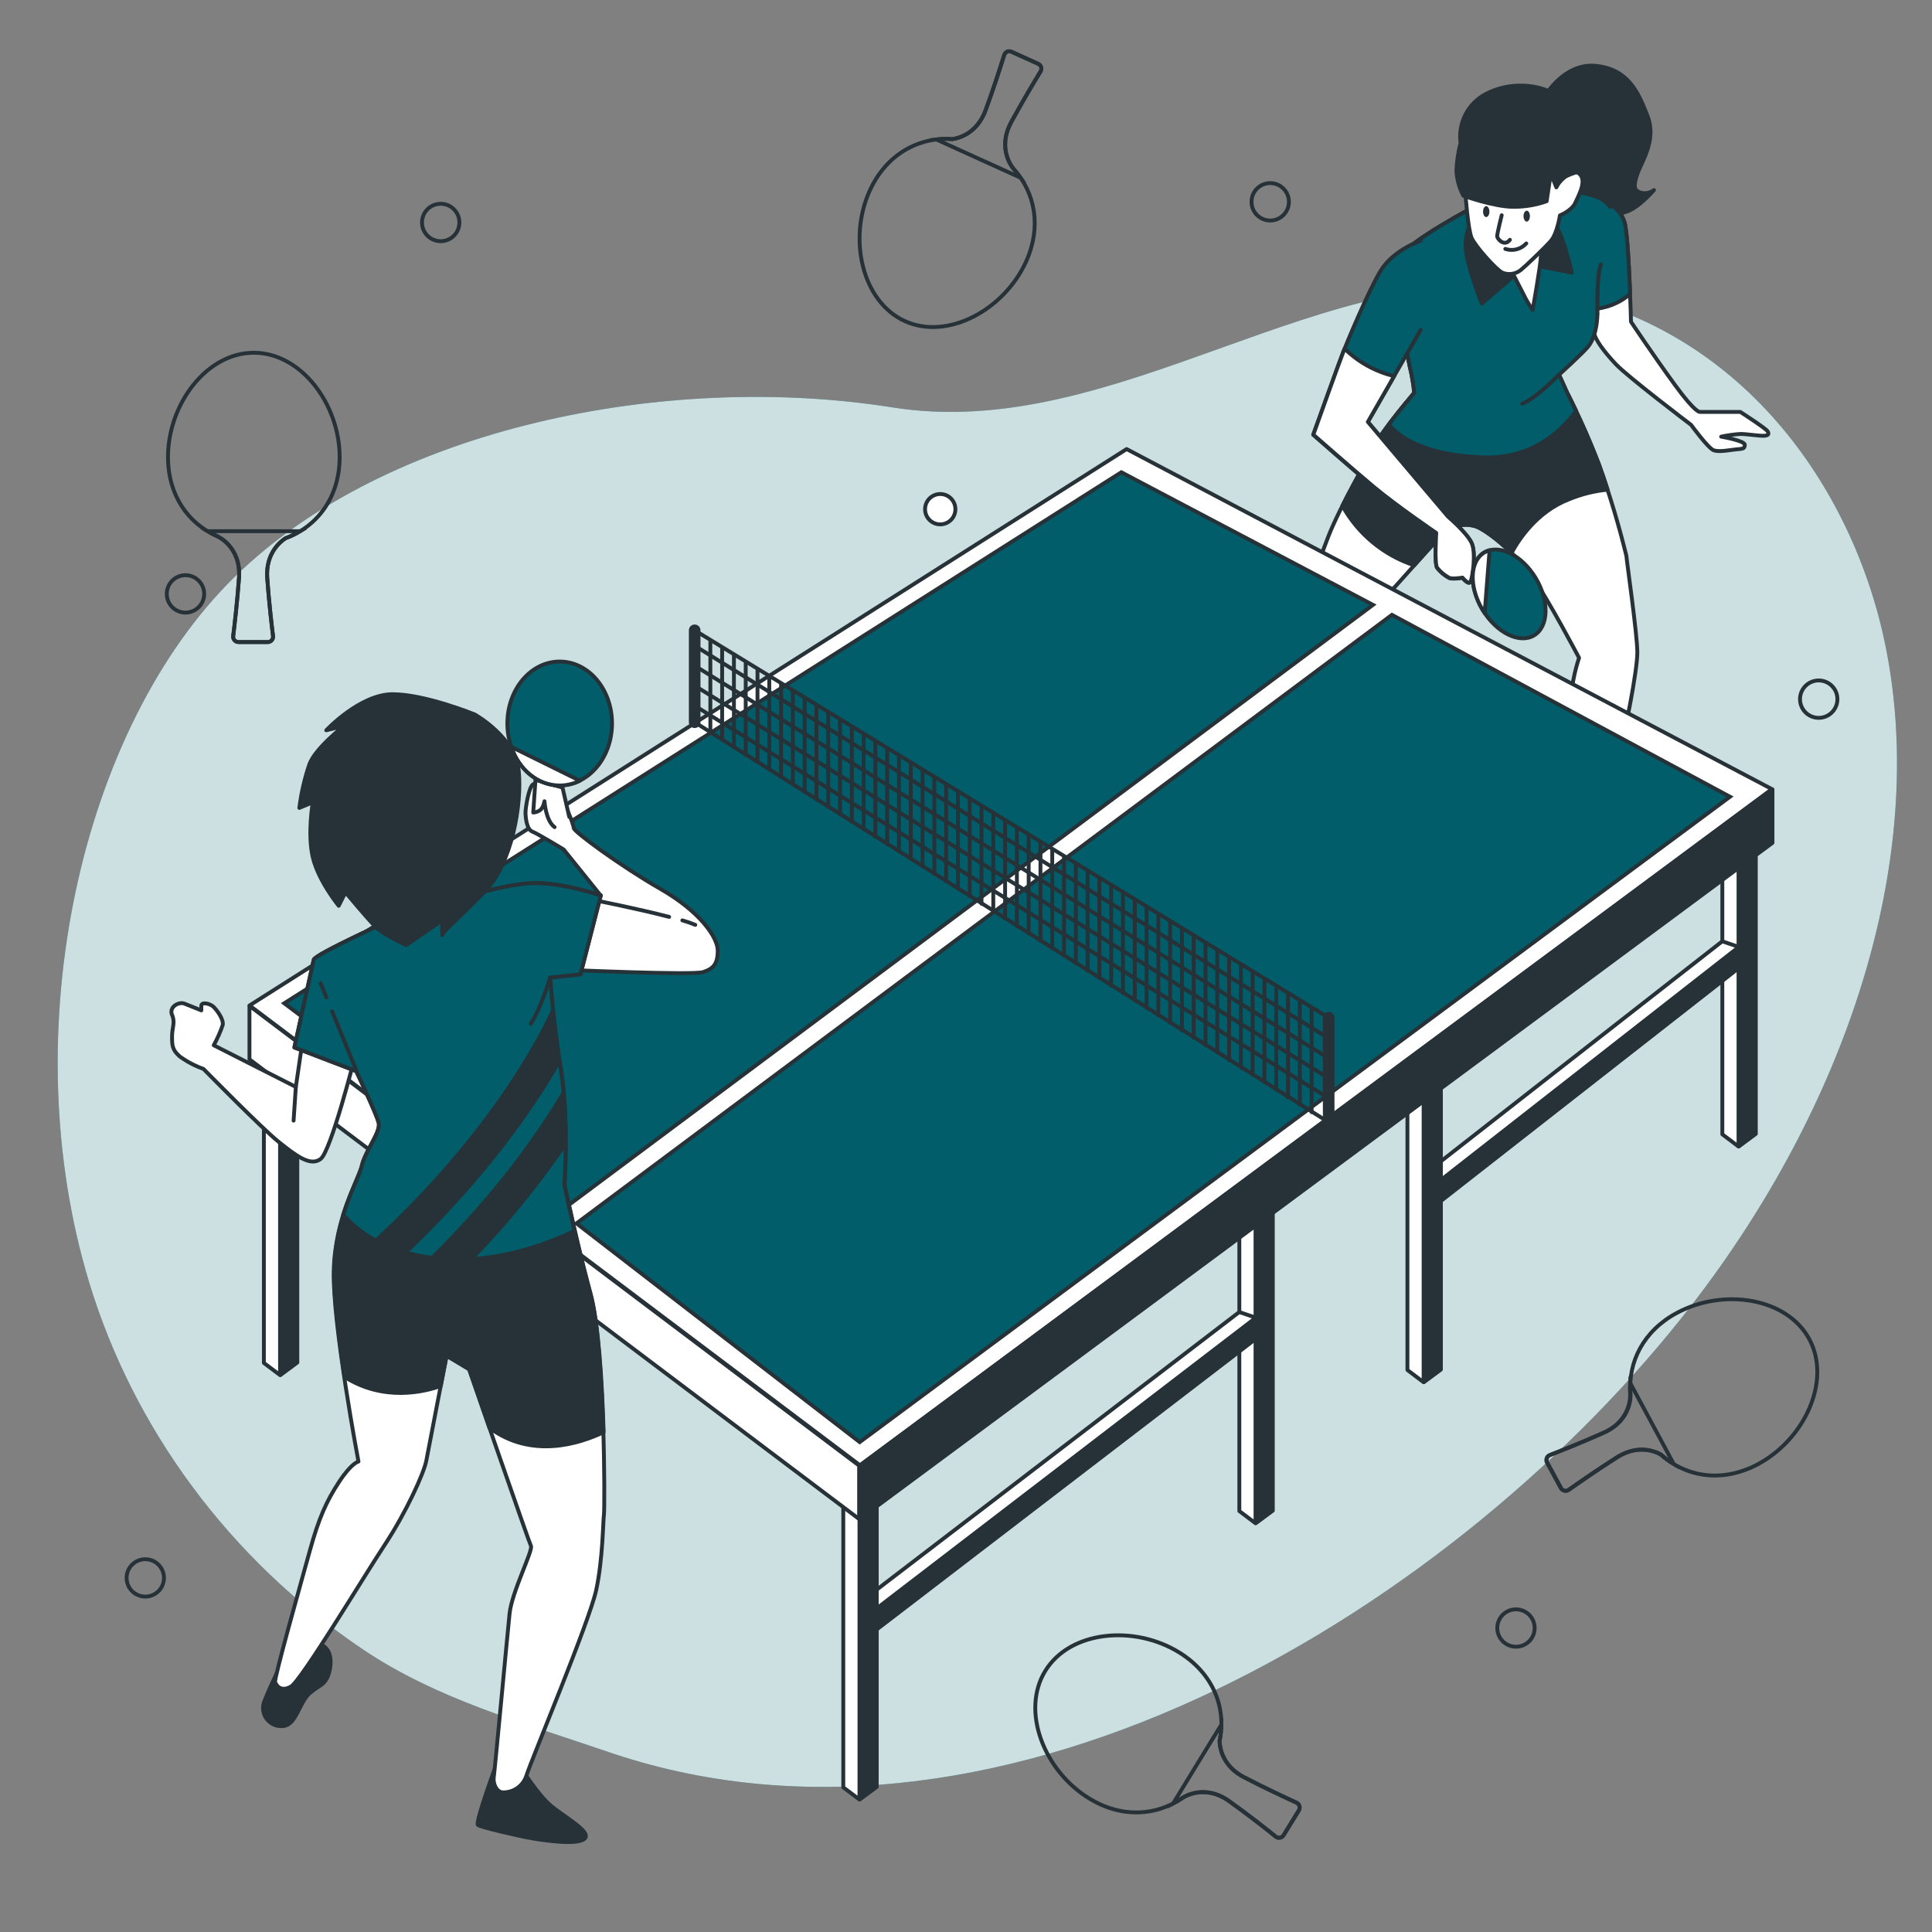 <svg width="500" height="500" viewBox="0 0 500 500" fill="none" xmlns="http://www.w3.org/2000/svg">
<rect x="0" y="0" width="500" height="500" fill="#808080" stroke="none"/>
<path d="M158.8 453.87C261.2 487.87 377.94 414.99 437.71 337.87C477.42 286.63 499.25 223.04 487.99 167.26C479.73 126.38 450.6 83.84 399.7 75.07C343 65.31 289.35 114.71 231 105.44C172.65 96.17 100.19 110.56 60.63 149.39C21.07 188.22 3.2 266.57 23.13 332.06C34.5 369.41 59.13 403.45 93.94 426.88C113.1 439.76 134.94 445.69 157.55 453.45L158.8 453.87Z" fill="#005D69"/>
<path opacity="0.8" d="M158.8 453.87C261.2 487.87 377.94 414.99 437.71 337.87C477.42 286.63 499.25 223.04 487.99 167.26C479.73 126.38 450.6 83.84 399.7 75.07C343 65.31 289.35 114.71 231 105.44C172.65 96.17 100.19 110.56 60.63 149.39C21.07 188.22 3.2 266.57 23.13 332.06C34.5 369.41 59.13 403.45 93.94 426.88C113.1 439.76 134.94 445.69 157.55 453.45L158.8 453.87Z" fill="white"/>
<path d="M87.9 118.29C87.9 104.66 77.96 91.29 65.69 91.29C53.42 91.29 43.48 104.63 43.48 118.29C43.48 128.14 48.66 135.45 56.16 138.75C56.16 138.75 62.45 141.38 61.85 149.62C61.41 155.71 60.69 161.85 60.35 164.62C60.326 164.814 60.343 165.01 60.401 165.197C60.459 165.383 60.556 165.555 60.686 165.701C60.816 165.846 60.975 165.963 61.153 166.042C61.332 166.121 61.525 166.162 61.72 166.16H69.29C69.485 166.162 69.678 166.121 69.857 166.042C70.035 165.963 70.194 165.846 70.324 165.701C70.454 165.555 70.551 165.383 70.609 165.197C70.667 165.01 70.684 164.814 70.66 164.62C70.31 161.83 69.6 155.69 69.16 149.62C68.72 143.55 72.16 140.43 73.87 139.3C82.08 136.31 87.9 128.72 87.9 118.29Z" stroke="#263238" stroke-miterlimit="10"/>
<path d="M53.72 137.48C54.506 137.955 55.321 138.379 56.16 138.75C56.16 138.75 62.45 141.38 61.85 149.62C61.41 155.71 60.69 161.85 60.35 164.62C60.326 164.814 60.343 165.01 60.401 165.197C60.459 165.383 60.556 165.555 60.686 165.701C60.816 165.847 60.975 165.963 61.153 166.042C61.332 166.121 61.525 166.162 61.72 166.16H69.29C69.485 166.162 69.678 166.121 69.857 166.042C70.035 165.963 70.195 165.847 70.324 165.701C70.454 165.555 70.551 165.383 70.609 165.197C70.667 165.01 70.684 164.814 70.66 164.62C70.31 161.83 69.6 155.69 69.16 149.62C68.72 143.55 72.16 140.43 73.87 139.3C75.195 138.816 76.471 138.206 77.68 137.48H53.72Z" stroke="#263238" stroke-miterlimit="10"/>
<path d="M48 158.54C50.673 158.54 52.84 156.373 52.84 153.7C52.84 151.027 50.673 148.86 48 148.86C45.327 148.86 43.16 151.027 43.16 153.7C43.16 156.373 45.327 158.54 48 158.54Z" stroke="#263238" stroke-miterlimit="10"/>
<path d="M225.07 49.38C219.45 61.81 223.07 78.06 234.19 83.11C245.31 88.16 259.93 80.11 265.55 67.7C269.61 58.7 267.89 49.93 262.42 43.83C262.42 43.83 257.78 38.83 261.72 31.58C264.63 26.21 267.82 20.91 269.28 18.51C269.388 18.343 269.458 18.154 269.485 17.957C269.513 17.76 269.497 17.559 269.439 17.369C269.381 17.178 269.282 17.003 269.149 16.855C269.016 16.706 268.853 16.589 268.67 16.51L265.53 15.09L264.91 14.81L261.77 13.39C261.593 13.309 261.4 13.266 261.206 13.265C261.011 13.264 260.818 13.305 260.64 13.384C260.462 13.464 260.303 13.581 260.174 13.726C260.044 13.872 259.948 14.044 259.89 14.23C259.05 16.91 257.18 22.8 255.07 28.53C252.96 34.26 248.57 35.69 246.52 36C237.8 35.37 229.37 39.88 225.07 49.38Z" stroke="#263238" stroke-miterlimit="10"/>
<path d="M264.13 46C263.606 45.242 263.035 44.517 262.42 43.83C262.42 43.83 257.78 38.83 261.72 31.58C264.63 26.21 267.82 20.91 269.28 18.51C269.388 18.343 269.458 18.154 269.485 17.957C269.513 17.76 269.497 17.559 269.439 17.369C269.381 17.178 269.282 17.003 269.149 16.855C269.016 16.706 268.853 16.589 268.67 16.51L265.53 15.09L264.91 14.81L261.77 13.39C261.593 13.309 261.4 13.266 261.206 13.265C261.011 13.264 260.818 13.305 260.64 13.384C260.462 13.464 260.303 13.581 260.174 13.726C260.044 13.872 259.948 14.044 259.89 14.23C259.05 16.91 257.18 22.8 255.07 28.53C252.96 34.26 248.57 35.69 246.52 36C245.114 35.89 243.7 35.92 242.3 36.09L264.13 46Z" stroke="#263238" stroke-miterlimit="10"/>
<path d="M305.13 427.62C293.51 420.48 276.94 421.97 270.52 432.42C264.1 442.87 270.25 458.33 281.87 465.42C290.26 470.58 299.2 469.99 305.94 465.33C305.94 465.33 311.48 461.33 318.18 466.17C323.18 469.73 328 473.56 330.18 475.31C330.332 475.426 330.507 475.508 330.692 475.553C330.878 475.597 331.071 475.603 331.259 475.569C331.447 475.535 331.626 475.463 331.785 475.356C331.943 475.25 332.078 475.111 332.18 474.95L333.98 472.02L334.34 471.44L336.14 468.51C336.245 468.342 336.312 468.154 336.339 467.959C336.365 467.763 336.349 467.564 336.292 467.374C336.236 467.185 336.139 467.01 336.009 466.861C335.88 466.712 335.72 466.592 335.54 466.51C332.98 465.34 327.38 462.74 321.96 459.93C316.54 457.12 315.68 452.59 315.63 450.51C317.43 442 314 433.08 305.13 427.62Z" stroke="#263238" stroke-miterlimit="10"/>
<path d="M303.57 466.79C304.389 466.367 305.181 465.893 305.94 465.37C305.94 465.37 311.48 461.37 318.18 466.21C323.18 469.77 328 473.6 330.18 475.35C330.332 475.466 330.507 475.548 330.692 475.593C330.878 475.638 331.071 475.643 331.259 475.609C331.447 475.575 331.626 475.503 331.784 475.396C331.943 475.29 332.078 475.151 332.18 474.99L333.98 472.06L334.34 471.48L336.14 468.55C336.245 468.382 336.312 468.194 336.339 467.999C336.365 467.803 336.349 467.604 336.292 467.414C336.236 467.225 336.139 467.05 336.009 466.901C335.88 466.752 335.72 466.632 335.54 466.55C332.98 465.38 327.38 462.78 321.96 459.97C316.54 457.16 315.68 452.63 315.63 450.55C315.91 449.167 316.057 447.761 316.07 446.35L303.57 466.79Z" stroke="#263238" stroke-miterlimit="10"/>
<path d="M455 378.91C467 372.46 474.05 357.38 468.25 346.58C462.45 335.78 445.98 333.32 433.97 339.78C425.3 344.44 421.32 352.47 421.97 360.63C421.97 360.63 422.63 367.41 415.09 370.78C409.52 373.28 403.77 375.55 401.15 376.57C400.968 376.641 400.804 376.751 400.667 376.89C400.531 377.03 400.426 377.197 400.358 377.38C400.291 377.564 400.264 377.759 400.278 377.954C400.292 378.149 400.347 378.338 400.44 378.51L402.07 381.51L402.39 382.11L404.02 385.11C404.113 385.28 404.241 385.429 404.395 385.546C404.549 385.663 404.726 385.747 404.915 385.791C405.104 385.836 405.3 385.84 405.49 385.803C405.68 385.767 405.861 385.691 406.02 385.58C408.31 383.96 413.38 380.42 418.54 377.15C423.7 373.88 428.04 375.41 429.86 376.41C436.33 382.31 445.76 383.85 455 378.91Z" stroke="#263238" stroke-miterlimit="10"/>
<path d="M421.87 357.88C421.815 358.796 421.815 359.714 421.87 360.63C421.87 360.63 422.53 367.41 414.99 370.78C409.42 373.28 403.67 375.55 401.05 376.57C400.868 376.641 400.704 376.751 400.567 376.89C400.431 377.03 400.326 377.197 400.258 377.38C400.191 377.564 400.164 377.759 400.178 377.954C400.192 378.149 400.247 378.338 400.34 378.51L401.97 381.51L402.29 382.11L403.92 385.11C404.013 385.28 404.141 385.429 404.295 385.546C404.449 385.664 404.626 385.747 404.815 385.791C405.004 385.836 405.2 385.84 405.39 385.803C405.58 385.767 405.761 385.691 405.92 385.58C408.21 383.96 413.28 380.42 418.44 377.15C423.6 373.88 427.94 375.41 429.76 376.41C430.814 377.348 431.956 378.181 433.17 378.9L421.87 357.88Z" stroke="#263238" stroke-miterlimit="10"/>
<path d="M397.17 421.32C397.168 420.363 396.882 419.428 396.349 418.634C395.816 417.839 395.06 417.22 394.175 416.856C393.291 416.491 392.318 416.396 391.38 416.584C390.441 416.772 389.58 417.234 388.904 417.911C388.228 418.588 387.768 419.451 387.582 420.389C387.396 421.328 387.493 422.301 387.859 423.184C388.226 424.068 388.846 424.824 389.642 425.355C390.438 425.886 391.373 426.17 392.33 426.17C392.966 426.17 393.597 426.044 394.184 425.801C394.772 425.557 395.306 425.199 395.756 424.749C396.206 424.298 396.562 423.764 396.804 423.175C397.047 422.587 397.171 421.956 397.17 421.32Z" stroke="#263238" stroke-miterlimit="10"/>
<path d="M470.68 185.78C473.353 185.78 475.52 183.613 475.52 180.94C475.52 178.267 473.353 176.1 470.68 176.1C468.007 176.1 465.84 178.267 465.84 180.94C465.84 183.613 468.007 185.78 470.68 185.78Z" stroke="#263238" stroke-miterlimit="10"/>
<path d="M328.73 57.07C331.403 57.07 333.57 54.903 333.57 52.23C333.57 49.557 331.403 47.39 328.73 47.39C326.057 47.39 323.89 49.557 323.89 52.23C323.89 54.903 326.057 57.07 328.73 57.07Z" stroke="#263238" stroke-miterlimit="10"/>
<path d="M114.05 62.42C116.723 62.42 118.89 60.253 118.89 57.58C118.89 54.907 116.723 52.74 114.05 52.74C111.377 52.74 109.21 54.907 109.21 57.58C109.21 60.253 111.377 62.42 114.05 62.42Z" stroke="#263238" stroke-miterlimit="10"/>
<path d="M42.44 408.36C42.44 407.403 42.156 406.467 41.624 405.671C41.093 404.875 40.337 404.255 39.452 403.888C38.568 403.522 37.595 403.426 36.656 403.613C35.717 403.8 34.855 404.261 34.178 404.938C33.501 405.614 33.04 406.477 32.853 407.416C32.666 408.355 32.762 409.328 33.128 410.212C33.495 411.097 34.115 411.852 34.911 412.384C35.707 412.916 36.643 413.2 37.6 413.2C38.884 413.2 40.115 412.69 41.022 411.782C41.93 410.875 42.44 409.644 42.44 408.36Z" stroke="#263238" stroke-miterlimit="10"/>
<path d="M400 24.6C400 24.6 404.95 16.11 413.19 17.06C421.43 18.01 424.03 23.89 426.39 30.06C428.75 36.23 424.98 41.6 423.8 44.9C422.62 48.2 422.85 49.38 424.74 49.9C425.309 50.029 425.899 50.033 426.469 49.91C427.039 49.788 427.575 49.542 428.04 49.19C428.04 49.19 424.04 53.91 420.73 54.85C417.42 55.79 412.25 58.15 409.66 54.14C407.07 50.13 406.12 43.77 404 36.94C402.906 33.136 401.218 29.528 399 26.25L400 24.6Z" fill="#263238" stroke="#263238" stroke-linecap="round" stroke-linejoin="round"/>
<path d="M415.26 52.4C416.689 52.812 417.966 53.636 418.93 54.769C419.894 55.901 420.502 57.293 420.68 58.77C421.63 64.19 422.1 83.27 422.1 83.27C422.1 83.27 427.75 91.76 433.41 99.53C439.07 107.3 440.01 106.6 440.01 106.6H450.38C450.38 106.6 456.97 110.84 457.44 111.6C457.91 112.36 457.68 112.78 456.27 112.78C454.86 112.78 452.02 112.31 450.38 112.31C448.715 112.421 447.061 112.655 445.43 113.01C445.43 113.01 451.55 114.01 451.55 115.13C451.55 116.25 450.85 116.13 449.2 116.31C447.55 116.49 444.96 117.02 443.54 116.55C442.12 116.08 437.65 109.95 437.65 109.95C437.65 109.95 421.16 97.46 418.09 94.16C415.02 90.86 412.91 88.04 412.44 85.91C412.089 83.962 411.852 81.996 411.73 80.02C411.73 80.02 412.44 71.3 410.08 65.41C407.72 59.52 404.9 54.1 407.49 51.51C410.08 48.92 415.26 52.4 415.26 52.4Z" fill="white" stroke="#263238" stroke-linecap="round" stroke-linejoin="round"/>
<path d="M420.68 58.77C420.502 57.293 419.894 55.901 418.93 54.769C417.966 53.636 416.689 52.812 415.26 52.4C415.26 52.4 410.08 48.87 407.49 51.46C404.9 54.05 407.72 59.46 410.08 65.36C412.44 71.26 411.73 80 411.73 80C415.465 79.914 419.053 78.524 421.87 76.07C421.64 70.1 421.25 62 420.68 58.77Z" fill="#005D69" stroke="#263238" stroke-linecap="round" stroke-linejoin="round"/>
<path d="M301.21 178.24C301.21 178.24 292.73 182.48 288.72 187.19C284.71 191.9 284 195.67 285 197.56C286 199.45 290.66 200.15 293.25 198.27C295.84 196.39 297.96 190.96 299.61 189.55C301.26 188.14 304.09 182.24 304.8 180.36C305.51 178.48 301.21 178.24 301.21 178.24Z" fill="#005D69" stroke="#263238" stroke-linecap="round" stroke-linejoin="round"/>
<path d="M416.44 215.94C418.425 218.706 420.72 221.235 423.28 223.48C426.58 226.07 428.46 231.48 427.52 233.38C426.58 235.28 421.16 236.44 417.62 233.85C414.08 231.26 414.32 225.85 412.44 223.72C410.56 221.59 408.44 221.6 408.67 218.53C408.795 216.727 409.274 214.967 410.08 213.35C410.812 214.31 411.788 215.057 412.907 215.513C414.025 215.968 415.245 216.116 416.44 215.94Z" fill="#005D69" stroke="#263238" stroke-linecap="round" stroke-linejoin="round"/>
<path d="M413.69 51.14C412.53 50.646 411.319 50.281 410.08 50.05C405.6 49.1 396.41 49.81 392.41 50.52C388.41 51.23 382.27 53.11 382.27 53.11C382.27 53.11 363.66 62.77 362 67C360.34 71.23 363.65 89.15 364.83 94.81C365.38 97.056 365.771 99.339 366 101.64C366 101.64 358.23 110.83 356.34 114.37C354.45 117.91 346.92 130.86 343.85 138.64C340.78 146.42 338.91 153.48 338.2 154.64C337.49 155.8 332.31 155.11 327.83 155.82C322.517 156.557 317.57 158.946 313.69 162.65C308.444 168.366 303.491 174.344 298.85 180.56C298.14 181.74 300.26 183.39 301.91 183.16C303.56 182.93 321 175.38 327.36 172.32C333.72 169.26 343.62 168.07 348.8 164.32C353.98 160.57 370.72 140.52 373.55 138.17C374.563 137.193 375.806 136.487 377.164 136.117C378.522 135.746 379.951 135.723 381.32 136.05C384.15 136.52 392.16 143.12 396.4 149.05C400.64 154.98 408.66 170.25 408.66 170.25C408.66 170.25 406.3 177.09 406.77 181.8C407.24 186.51 408.42 200.42 408.66 204.66C408.9 208.9 410.07 216.21 411.01 217.66C411.95 219.11 415.49 219.78 416.43 217.66C417.37 215.54 417.61 198.57 419.02 194.57C420.43 190.57 423.74 173.57 423.74 168.88C423.74 164.19 420.91 144.61 420.91 143.88C418.963 135.91 416.603 128.046 413.84 120.32C411.411 113.976 408.657 107.761 405.59 101.7L403.47 96.99C403.47 96.99 411.25 86.62 412.19 84.74C412.728 83.697 413.125 82.588 413.37 81.44C413.37 81.44 413.18 72.72 413.99 69.44" fill="white"/>
<path d="M413.69 51.14C412.53 50.646 411.319 50.281 410.08 50.05C405.6 49.1 396.41 49.81 392.41 50.52C388.41 51.23 382.27 53.11 382.27 53.11C382.27 53.11 363.66 62.77 362 67C360.34 71.23 363.65 89.15 364.83 94.81C365.38 97.056 365.771 99.339 366 101.64C366 101.64 358.23 110.83 356.34 114.37C354.45 117.91 346.92 130.86 343.85 138.64C340.78 146.42 338.91 153.48 338.2 154.64C337.49 155.8 332.31 155.11 327.83 155.82C322.517 156.557 317.57 158.946 313.69 162.65C308.444 168.366 303.491 174.344 298.85 180.56C298.14 181.74 300.26 183.39 301.91 183.16C303.56 182.93 321 175.38 327.36 172.32C333.72 169.26 343.62 168.07 348.8 164.32C353.98 160.57 370.72 140.52 373.55 138.17C374.563 137.193 375.806 136.487 377.164 136.117C378.522 135.746 379.951 135.723 381.32 136.05C384.15 136.52 392.16 143.12 396.4 149.05C400.64 154.98 408.66 170.25 408.66 170.25C408.66 170.25 406.3 177.09 406.77 181.8C407.24 186.51 408.42 200.42 408.66 204.66C408.9 208.9 410.07 216.21 411.01 217.66C411.95 219.11 415.49 219.78 416.43 217.66C417.37 215.54 417.61 198.57 419.02 194.57C420.43 190.57 423.74 173.57 423.74 168.88C423.74 164.19 420.91 144.61 420.91 143.88C418.963 135.91 416.603 128.046 413.84 120.32C411.411 113.976 408.657 107.761 405.59 101.7L403.47 96.99C403.47 96.99 411.25 86.62 412.19 84.74C412.728 83.697 413.125 82.588 413.37 81.44C413.37 81.44 413.18 72.72 413.99 69.44" stroke="#263238" stroke-linecap="round" stroke-linejoin="round"/>
<path d="M413.85 120.27C411.493 114.118 408.823 108.09 405.85 102.21C403.74 104.21 397.36 108.34 381.3 107.07C375.393 106.703 369.536 105.766 363.81 104.27C361.37 107.27 357.57 112.05 356.32 114.38C354.99 116.88 350.81 124.12 347.4 130.9C351.446 138.189 358.086 143.69 366 146.31C369.55 142.31 372.49 139.05 373.54 138.18C374.553 137.203 375.796 136.497 377.154 136.127C378.512 135.756 379.941 135.733 381.31 136.06C383.19 136.37 387.36 139.39 391.19 143.11C393.04 139.66 397.77 132.4 406.05 129.22C409.239 127.892 412.611 127.053 416.05 126.73C415.33 124.46 414.58 122.24 413.85 120.27Z" fill="#263238" stroke="#263238" stroke-linecap="round" stroke-linejoin="round"/>
<path d="M416.71 53.54C415.26 51.54 413.1 50.68 410.08 50.05C405.6 49.1 396.41 49.81 392.41 50.52C388.41 51.23 382.27 53.11 382.27 53.11C382.27 53.11 363.66 62.77 362 67C360.34 71.23 363.65 89.15 364.83 94.81C365.38 97.056 365.771 99.339 366 101.64C366 101.64 362.32 105.99 359.41 109.86C361.88 112.86 368.28 117.86 383.91 118.37C395.91 118.75 403.43 112.37 407.91 106.37C406.57 103.53 405.62 101.68 405.62 101.68L403.5 96.97C403.5 96.97 409.59 91.41 410.94 89.79C413.44 86.79 413.4 81.42 413.4 81.42C413.4 81.42 413.16 70.58 414.34 68.42" fill="#005D69"/>
<path d="M416.71 53.54C415.26 51.54 413.1 50.68 410.08 50.05C405.6 49.1 396.41 49.81 392.41 50.52C388.41 51.23 382.27 53.11 382.27 53.11C382.27 53.11 363.66 62.77 362 67C360.34 71.23 363.65 89.15 364.83 94.81C365.38 97.056 365.771 99.339 366 101.64C366 101.64 362.32 105.99 359.41 109.86C361.88 112.86 368.28 117.86 383.91 118.37C395.91 118.75 403.43 112.37 407.91 106.37C406.57 103.53 405.62 101.68 405.62 101.68L403.5 96.97C403.5 96.97 409.59 91.41 410.94 89.79C413.44 86.79 413.4 81.42 413.4 81.42C413.4 81.42 413.16 70.58 414.34 68.42" stroke="#263238" stroke-linecap="round" stroke-linejoin="round"/>
<path d="M380.86 57.12C379.524 59.646 379.03 62.533 379.45 65.36C380.15 70.08 383.45 78.56 383.45 78.56C383.45 78.56 389.81 73.14 391.7 71.49C393.033 70.364 394.451 69.341 395.94 68.43L406.78 70.55C406.78 70.55 405.13 63.24 403.25 59.47C401.37 55.7 393.59 52.4 389.81 52.4C386.03 52.4 380.86 57.12 380.86 57.12Z" fill="#263238" stroke="#263238" stroke-linecap="round" stroke-linejoin="round"/>
<path d="M391 69.84C391 69.84 392.89 73.38 394.3 76.2C394.963 77.603 395.753 78.942 396.66 80.2C396.66 80.2 398.78 68.2 398.78 66.3V64.42L391 69.84Z" fill="white" stroke="#263238" stroke-linecap="round" stroke-linejoin="round"/>
<path d="M379.21 49.81C379.21 49.81 379.92 59.47 380.86 61.59C381.8 63.71 387.22 69.84 388.86 70.59C389.64 70.894 390.487 70.988 391.315 70.863C392.143 70.739 392.924 70.4 393.58 69.88C394.75 68.94 399.7 64.23 401.35 62.34C403 60.45 403.71 55.74 403.71 55.74C403.71 55.74 406.77 54.56 407.71 52.44C408.65 50.32 411.12 46.1 408.12 44.56C405.12 43.02 403.24 43.96 403.24 43.96C403.24 43.96 405.59 39.72 401.82 38.78C398.05 37.84 384.16 39 381.33 43C378.5 47 379.21 49.81 379.21 49.81Z" fill="white" stroke="#263238" stroke-linecap="round" stroke-linejoin="round"/>
<path d="M388.64 55.7C388.64 55.7 387.46 60.41 387.46 61.12C387.46 61.83 389.34 63.95 390.76 62.06" stroke="#263238" stroke-linecap="round" stroke-linejoin="round"/>
<path d="M389.58 64.42C390.524 64.736 391.539 64.769 392.501 64.517C393.464 64.265 394.332 63.738 395 63" stroke="#263238" stroke-linecap="round" stroke-linejoin="round"/>
<path d="M395.94 55.94C395.94 56.72 395.57 57.35 395.12 57.35C394.67 57.35 394.29 56.72 394.29 55.94C394.29 55.16 394.66 54.52 395.12 54.52C395.58 54.52 395.94 55.16 395.94 55.94Z" fill="#263238"/>
<path d="M385.46 54.76C385.46 55.54 385.09 56.17 384.63 56.17C384.17 56.17 383.81 55.54 383.81 54.76C383.81 53.98 384.18 53.35 384.63 53.35C385.08 53.35 385.46 54 385.46 54.76Z" fill="#263238"/>
<path d="M378 37C377.375 39.346 377.012 41.754 376.92 44.18C377.039 46.443 377.654 48.651 378.72 50.65C378.72 50.65 386.62 53.52 391.65 53.52C394.585 53.542 397.502 53.055 400.27 52.08L401.35 44.9L402.78 48.49C403.354 47.329 404.223 46.339 405.3 45.62C406.219 45.167 407.18 44.805 408.17 44.54C408.17 44.54 409.61 34.48 406.38 28.37C403.15 22.26 392.38 20.11 384.46 24.37C382.22 25.561 380.399 27.41 379.244 29.669C378.088 31.928 377.654 34.487 378 37Z" fill="#263238" stroke="#263238" stroke-linecap="round" stroke-linejoin="round"/>
<path d="M367.66 62.3C367.66 62.3 360.6 64.66 357.3 70.08C354 75.5 348.3 89.4 347.63 91.08C346.96 92.76 339.86 112.52 339.86 112.52C339.86 112.52 349.52 121.01 355.41 125.95C361.3 130.89 371.67 137.95 371.67 137.95C371.67 137.95 371.2 145.73 371.91 146.95C372.744 148.012 373.785 148.893 374.97 149.54C375.68 150.01 378.5 149.54 378.5 149.54C378.5 149.54 380.15 151.66 380.62 150.48C381.09 149.3 382.04 143.18 380.86 140.58C379.68 137.98 374.73 133.75 374.73 133.75L354 109.19L367.66 85.39" fill="#005D69"/>
<path d="M367.66 62.3C367.66 62.3 360.6 64.66 357.3 70.08C354 75.5 348.3 89.4 347.63 91.08C346.96 92.76 339.86 112.52 339.86 112.52C339.86 112.52 349.52 121.01 355.41 125.95C361.3 130.89 371.67 137.95 371.67 137.95C371.67 137.95 371.2 145.73 371.91 146.95C372.744 148.012 373.785 148.893 374.97 149.54C375.68 150.01 378.5 149.54 378.5 149.54C378.5 149.54 380.15 151.66 380.62 150.48C381.09 149.3 382.04 143.18 380.86 140.58C379.68 137.98 374.73 133.75 374.73 133.75L354 109.19L367.66 85.39" stroke="#263238" stroke-linecap="round" stroke-linejoin="round"/>
<path d="M371.91 146.9C372.744 147.962 373.785 148.843 374.97 149.49C375.68 149.96 378.5 149.49 378.5 149.49C378.5 149.49 380.15 151.61 380.62 150.43C381.09 149.25 382.04 143.13 380.86 140.53C379.68 137.93 374.73 133.7 374.73 133.7L354 109.19L360.8 97.34C355.972 96.18 351.549 93.733 348 90.26C347.85 90.62 347.73 90.89 347.66 91.05C346.96 92.7 339.89 112.49 339.89 112.49C339.89 112.49 349.55 120.98 355.44 125.92C361.33 130.86 371.7 137.92 371.7 137.92C371.7 137.92 371.2 145.72 371.91 146.9Z" fill="white" stroke="#263238" stroke-linecap="round" stroke-linejoin="round"/>
<path d="M403.48 96.94C403.48 96.94 397.56 103.1 393.95 104.49" stroke="#263238" stroke-linecap="round" stroke-linejoin="round"/>
<path d="M397.04 164.427C400.827 162.14 401 155.488 397.426 149.569C393.853 143.649 387.886 140.704 384.098 142.99C380.311 145.277 380.138 151.929 383.712 157.848C387.286 163.768 393.253 166.713 397.04 164.427Z" fill="#005D69" stroke="#263238" stroke-linecap="round" stroke-linejoin="round"/>
<path d="M385.5 142.42C381.58 143.42 380.01 148.42 382.01 154.23C382.551 155.802 383.297 157.295 384.23 158.67L385.5 142.42Z" fill="white" stroke="#263238" stroke-linecap="round" stroke-linejoin="round"/>
<path d="M454.4 210.2L450.07 213.41V296.66L454.4 293.45V210.2Z" fill="#263238" stroke="#263238" stroke-linecap="round" stroke-linejoin="round"/>
<path d="M445.74 210.31V293.56L449.93 296.72V213.47L445.74 210.31Z" fill="white" stroke="#263238" stroke-linecap="round" stroke-linejoin="round"/>
<path d="M370.85 307.16V312.43L449.65 250.8V245.52L370.85 307.16Z" fill="#263238" stroke="#263238" stroke-linecap="round" stroke-linejoin="round"/>
<path d="M445.72 243.61L370.85 302.15V306.98L449.65 245.35V244.94L445.72 243.61Z" fill="white" stroke="#263238" stroke-linecap="round" stroke-linejoin="round"/>
<path d="M329.4 307.7L325.07 310.91V394.16L329.4 390.95V307.7Z" fill="#263238" stroke="#263238" stroke-linecap="round" stroke-linejoin="round"/>
<path d="M320.74 307.81V391.06L324.93 394.22V310.96L320.74 307.81Z" fill="white" stroke="#263238" stroke-linecap="round" stroke-linejoin="round"/>
<path d="M226.51 416.72V422L324.65 346.76V341.47L226.51 416.72Z" fill="#263238" stroke="#263238" stroke-linecap="round" stroke-linejoin="round"/>
<path d="M320.72 339.56L226.51 411.7V416.55L324.65 341.3V340.89L320.72 339.56Z" fill="white" stroke="#263238" stroke-linecap="round" stroke-linejoin="round"/>
<path d="M372.9 271.2L368.57 274.41V357.66L372.9 354.45V271.2Z" fill="#263238" stroke="#263238" stroke-linecap="round" stroke-linejoin="round"/>
<path d="M364.24 271.31V354.56L368.43 357.72V274.46L364.24 271.31Z" fill="white" stroke="#263238" stroke-linecap="round" stroke-linejoin="round"/>
<path d="M226.9 379.2L222.57 382.41V465.66L226.9 462.45V379.2Z" fill="#263238" stroke="#263238" stroke-linecap="round" stroke-linejoin="round"/>
<path d="M218.24 379.31V462.56L222.43 465.72V382.46L218.24 379.31Z" fill="white" stroke="#263238" stroke-linecap="round" stroke-linejoin="round"/>
<path d="M76.95 269.37L72.62 272.58V355.83L76.95 352.62V269.37Z" fill="#263238" stroke="#263238" stroke-linecap="round" stroke-linejoin="round"/>
<path d="M68.29 269.48V352.73L72.48 355.88V272.63L68.29 269.48Z" fill="white" stroke="#263238" stroke-linecap="round" stroke-linejoin="round"/>
<path d="M291.57 116.22L458.57 204.22L222.57 379.22L64.57 260.22L291.57 116.22Z" fill="white" stroke="#263238" stroke-linecap="round" stroke-linejoin="round"/>
<path d="M355.33 156.54L290.2 122.22L73.56 259.65L145.02 313.47L355.33 156.54Z" fill="#005D69" stroke="#263238" stroke-miterlimit="10" stroke-linecap="round"/>
<path d="M360.23 159.12L149.19 316.61L222.49 373.22L447.72 206.2L360.23 159.12Z" fill="#005D69" stroke="#263238" stroke-miterlimit="10" stroke-linecap="round"/>
<path d="M343.86 263.38L179.78 163.12V186.91L343.86 290.44V263.38Z" stroke="#263238" stroke-miterlimit="10" stroke-linecap="round"/>
<path d="M343.86 289.66V263.37" stroke="#263238" stroke-width="3" stroke-miterlimit="10" stroke-linecap="round"/>
<path d="M179.78 163.12V186.91" stroke="#263238" stroke-width="3" stroke-miterlimit="10" stroke-linecap="round"/>
<path d="M180.65 167.65L342.63 267.94" stroke="#263238" stroke-miterlimit="10" stroke-linecap="round"/>
<path d="M180.65 172.82L342.63 273.11" stroke="#263238" stroke-miterlimit="10" stroke-linecap="round"/>
<path d="M180.65 177.99L342.63 278.28" stroke="#263238" stroke-miterlimit="10" stroke-linecap="round"/>
<path d="M180.65 183.17L342.63 283.46" stroke="#263238" stroke-miterlimit="10" stroke-linecap="round"/>
<path d="M183.84 166.05V189.53" stroke="#263238" stroke-miterlimit="10" stroke-linecap="round"/>
<path d="M186.89 167.91V191.46" stroke="#263238" stroke-miterlimit="10" stroke-linecap="round"/>
<path d="M189.94 169.77V193.39" stroke="#263238" stroke-miterlimit="10" stroke-linecap="round"/>
<path d="M192.99 171.63V195.32" stroke="#263238" stroke-miterlimit="10" stroke-linecap="round"/>
<path d="M196.04 173.48V197.24" stroke="#263238" stroke-miterlimit="10" stroke-linecap="round"/>
<path d="M199.09 175.34V199.17" stroke="#263238" stroke-miterlimit="10" stroke-linecap="round"/>
<path d="M202.14 177.2V201.1" stroke="#263238" stroke-miterlimit="10" stroke-linecap="round"/>
<path d="M205.19 179.05V203.03" stroke="#263238" stroke-miterlimit="10" stroke-linecap="round"/>
<path d="M208.25 180.91V204.95" stroke="#263238" stroke-miterlimit="10" stroke-linecap="round"/>
<path d="M211.3 182.77V206.88" stroke="#263238" stroke-miterlimit="10" stroke-linecap="round"/>
<path d="M214.35 184.63V208.81" stroke="#263238" stroke-miterlimit="10" stroke-linecap="round"/>
<path d="M217.4 186.48V210.74" stroke="#263238" stroke-miterlimit="10" stroke-linecap="round"/>
<path d="M220.45 188.34V212.66" stroke="#263238" stroke-miterlimit="10" stroke-linecap="round"/>
<path d="M223.5 190.2V214.59" stroke="#263238" stroke-miterlimit="10" stroke-linecap="round"/>
<path d="M226.55 192.05V216.52" stroke="#263238" stroke-miterlimit="10" stroke-linecap="round"/>
<path d="M229.6 193.91V218.45" stroke="#263238" stroke-miterlimit="10" stroke-linecap="round"/>
<path d="M232.65 195.77V220.37" stroke="#263238" stroke-miterlimit="10" stroke-linecap="round"/>
<path d="M235.71 197.63V222.3" stroke="#263238" stroke-miterlimit="10" stroke-linecap="round"/>
<path d="M238.76 199.48V224.23" stroke="#263238" stroke-miterlimit="10" stroke-linecap="round"/>
<path d="M241.81 201.34V226.16" stroke="#263238" stroke-miterlimit="10" stroke-linecap="round"/>
<path d="M244.86 203.2V228.08" stroke="#263238" stroke-miterlimit="10" stroke-linecap="round"/>
<path d="M247.91 205.06V230.01" stroke="#263238" stroke-miterlimit="10" stroke-linecap="round"/>
<path d="M250.96 206.91V231.94" stroke="#263238" stroke-miterlimit="10" stroke-linecap="round"/>
<path d="M254.01 208.77V233.87" stroke="#263238" stroke-miterlimit="10" stroke-linecap="round"/>
<path d="M257.06 210.63V235.79" stroke="#263238" stroke-miterlimit="10" stroke-linecap="round"/>
<path d="M260.12 212.48V237.72" stroke="#263238" stroke-miterlimit="10" stroke-linecap="round"/>
<path d="M263.17 214.34V239.65" stroke="#263238" stroke-miterlimit="10" stroke-linecap="round"/>
<path d="M266.22 216.2V241.58" stroke="#263238" stroke-miterlimit="10" stroke-linecap="round"/>
<path d="M269.27 218.06V243.5" stroke="#263238" stroke-miterlimit="10" stroke-linecap="round"/>
<path d="M272.32 219.91V245.43" stroke="#263238" stroke-miterlimit="10" stroke-linecap="round"/>
<path d="M275.37 221.77V247.36" stroke="#263238" stroke-miterlimit="10" stroke-linecap="round"/>
<path d="M278.42 223.63V249.29" stroke="#263238" stroke-miterlimit="10" stroke-linecap="round"/>
<path d="M281.47 225.48V251.21" stroke="#263238" stroke-miterlimit="10" stroke-linecap="round"/>
<path d="M284.52 227.34V253.14" stroke="#263238" stroke-miterlimit="10" stroke-linecap="round"/>
<path d="M287.58 229.2V255.07" stroke="#263238" stroke-miterlimit="10" stroke-linecap="round"/>
<path d="M290.63 231.06V257" stroke="#263238" stroke-miterlimit="10" stroke-linecap="round"/>
<path d="M293.68 232.91V258.92" stroke="#263238" stroke-miterlimit="10" stroke-linecap="round"/>
<path d="M296.73 234.77V260.85" stroke="#263238" stroke-miterlimit="10" stroke-linecap="round"/>
<path d="M299.78 236.63V262.78" stroke="#263238" stroke-miterlimit="10" stroke-linecap="round"/>
<path d="M302.83 238.49V264.71" stroke="#263238" stroke-miterlimit="10" stroke-linecap="round"/>
<path d="M305.88 240.34V266.63" stroke="#263238" stroke-miterlimit="10" stroke-linecap="round"/>
<path d="M308.93 242.2V268.56" stroke="#263238" stroke-miterlimit="10" stroke-linecap="round"/>
<path d="M311.99 244.06V270.49" stroke="#263238" stroke-miterlimit="10" stroke-linecap="round"/>
<path d="M315.04 245.91V272.42" stroke="#263238" stroke-miterlimit="10" stroke-linecap="round"/>
<path d="M318.09 247.77V274.34" stroke="#263238" stroke-miterlimit="10" stroke-linecap="round"/>
<path d="M321.14 249.63V276.27" stroke="#263238" stroke-miterlimit="10" stroke-linecap="round"/>
<path d="M324.19 251.49V278.2" stroke="#263238" stroke-miterlimit="10" stroke-linecap="round"/>
<path d="M327.24 253.34V280.12" stroke="#263238" stroke-miterlimit="10" stroke-linecap="round"/>
<path d="M330.29 255.2V282.05" stroke="#263238" stroke-miterlimit="10" stroke-linecap="round"/>
<path d="M333.34 257.06V283.98" stroke="#263238" stroke-miterlimit="10" stroke-linecap="round"/>
<path d="M336.39 258.92V285.91" stroke="#263238" stroke-miterlimit="10" stroke-linecap="round"/>
<path d="M339.45 260.77V287.83" stroke="#263238" stroke-miterlimit="10" stroke-linecap="round"/>
<path d="M458.71 218.13L222.57 393.05V379.22L458.71 204.29V218.13Z" fill="#263238" stroke="#263238" stroke-linecap="round" stroke-linejoin="round"/>
<path d="M64.56 274.15L222.34 393.13V379.3L64.56 260.32V274.15Z" fill="white" stroke="#263238" stroke-linecap="round" stroke-linejoin="round"/>
<path d="M247.26 131.78C247.26 132.557 247.03 133.317 246.598 133.963C246.166 134.61 245.552 135.113 244.834 135.411C244.116 135.708 243.326 135.786 242.563 135.634C241.801 135.483 241.101 135.109 240.551 134.559C240.001 134.009 239.627 133.309 239.476 132.547C239.324 131.784 239.402 130.994 239.699 130.276C239.997 129.558 240.5 128.944 241.147 128.512C241.793 128.08 242.553 127.85 243.33 127.85C243.846 127.85 244.357 127.952 244.834 128.149C245.311 128.347 245.744 128.636 246.109 129.001C246.474 129.366 246.763 129.799 246.961 130.276C247.158 130.753 247.26 131.264 247.26 131.78Z" fill="white" stroke="#263238" stroke-linecap="round" stroke-linejoin="round"/>
<path d="M155.48 231.78L145.87 219.84C145.87 219.84 139.17 215.77 137.72 215.19C136.27 214.61 136 211.4 136 210.24C136 209.08 136.87 203.54 138 202.96C139.13 202.38 140.91 203.25 143.24 204.41C145.57 205.57 148.48 213.41 148.48 214.31C148.48 215.21 160.71 224.21 170.9 230.04C181.09 235.87 185.75 242.56 185.75 246.04C185.75 249.52 184.59 250.7 181.97 251.57C179.35 252.44 146.73 250.99 146.73 250.99L150.23 232.94L155.48 231.78Z" fill="white" stroke="#263238" stroke-linecap="round" stroke-linejoin="round"/>
<path d="M176.59 238.19C177.728 238.511 178.847 238.898 179.94 239.35" stroke="#263238" stroke-linecap="round" stroke-linejoin="round"/>
<path d="M154 233C154 233 165.17 235.2 173.17 237.29" stroke="#263238" stroke-linecap="round" stroke-linejoin="round"/>
<path d="M78.31 269.35L76.56 281.29L55.31 270.51C56.241 268.836 57.02 267.082 57.64 265.27C57.93 263.81 56.18 261.49 55.31 260.61C54.44 259.73 52.1 259.16 52.1 260.32V261.49L47.74 259.74C46.28 259.16 43.66 260.61 44.53 262.65C45.4 264.69 44.53 265.85 44.53 268.18C44.53 270.51 44.53 271.68 46.53 273.42C48.408 274.775 50.468 275.855 52.65 276.63C52.65 276.63 67.79 292.06 72.16 295.55C76.53 299.04 80.35 302 83 299.92C85.65 297.84 91.71 274 91.71 274L78.31 269.35Z" fill="white" stroke="#263238" stroke-linecap="round" stroke-linejoin="round"/>
<path d="M76.56 281.29L75.98 290.02" stroke="#263238" stroke-linecap="round" stroke-linejoin="round"/>
<path d="M72.78 430.67C72.78 430.67 72.6 431.02 72.32 431.61C71.44 433.41 69.51 437.42 68.41 440.28C68.102 441.043 68 441.874 68.115 442.689C68.23 443.504 68.557 444.274 69.063 444.923C69.57 445.571 70.238 446.075 71.001 446.383C71.764 446.692 72.595 446.794 73.41 446.68C76.61 446.39 77.49 440.57 80.11 438.24C82.73 435.91 84.48 436.24 85.35 432.12C86.22 428 84.48 424.26 79.53 425.72C76.716 426.416 74.29 428.195 72.78 430.67Z" fill="#263238" stroke="#263238" stroke-linecap="round" stroke-linejoin="round"/>
<path d="M128.69 456C128.69 456 122.86 471.72 123.69 472.31C124.52 472.9 134.46 475.22 137.96 475.8C141.46 476.38 149.6 477.55 151.35 475.8C153.1 474.05 146.11 470.27 142.62 467.36C139.13 464.45 135.04 457.75 135.04 457.75L128.69 456Z" fill="#263238" stroke="#263238" stroke-linecap="round" stroke-linejoin="round"/>
<path d="M102.19 237.61C102.19 237.61 81.52 246.93 81.19 248.38C80.86 249.83 76.19 271.09 76.19 271.09L92.19 277.21C92.19 277.21 97.43 288.27 98.01 290.6C98.59 292.93 94.52 297.88 93.65 301.67C92.78 305.46 86.65 315.06 86.37 329.04C86.09 343.02 92.77 378.25 92.77 378.25C92.77 378.25 91.02 378.54 87.77 383.49C84.52 388.44 82.53 392.81 80.2 401.26C77.87 409.71 70.88 434.45 71.2 435.33C71.52 436.21 72.66 437.95 75.28 436.49C77.9 435.03 94 408.25 99.57 399.8C105.14 391.35 109.76 381.16 110.34 377.96C110.92 374.76 115.58 350.88 115.58 350.88L121.41 354.37C121.41 354.37 136.84 398.93 137.41 400.09C137.98 401.25 132.46 412.03 131.88 417.56C131.3 423.09 128.1 457.75 127.8 459.79C127.5 461.83 128.68 463.86 130.13 463.86C131.487 463.898 132.819 463.491 133.924 462.702C135.028 461.914 135.845 460.786 136.25 459.49C137.41 455.71 152.56 419.6 154.3 411.49C156.04 403.38 156.05 393.73 156.3 391.98C156.55 390.23 156.59 348.88 152.81 334.91C149.03 320.94 146.11 306.66 146.11 306.66C146.11 306.66 147.27 289.77 145.24 277.25C143.21 264.73 142.37 253 142.37 253L150.24 252.13L155.48 231.74C155.48 231.74 145.29 228.25 137.72 228.54C130.15 228.83 116.17 233.2 114.13 233.78C112.09 234.36 102.19 237.61 102.19 237.61Z" fill="white" stroke="#263238" stroke-linecap="round" stroke-linejoin="round"/>
<path d="M152.86 334.87C150.54 326.33 148.56 317.69 147.36 312.25C141.1 314.78 128.71 318.57 111.8 317.98C98.11 317.5 92.17 314.76 89.6 312.37C87.677 317.711 86.62 323.325 86.47 329C86.33 335.45 87.68 346.41 89.18 356.35C99.27 362.75 109.7 360.23 114.06 358.69C114.92 354.26 115.58 350.84 115.58 350.84L121.41 354.33C121.41 354.33 123.77 361.15 126.68 369.52C137.54 377.61 149.9 373.66 156.22 370.65C155.83 357.77 154.89 342.37 152.86 334.87Z" fill="#263238" stroke="#263238" stroke-linecap="round" stroke-linejoin="round"/>
<path d="M147.32 211.4L145.58 203.83L138.58 201.83L138 210.28C138.623 210.246 139.225 210.042 139.74 209.69C140.62 209.11 140.91 207.36 140.91 207.36C140.91 207.36 141.2 212.36 143.53 214.06" fill="white"/>
<path d="M147.32 211.4L145.58 203.83L138.58 201.83L138 210.28C138.623 210.246 139.225 210.042 139.74 209.69C140.62 209.11 140.91 207.36 140.91 207.36C140.91 207.36 141.2 212.36 143.53 214.06" stroke="#263238" stroke-linecap="round" stroke-linejoin="round"/>
<path d="M144.85 203.25C152.328 203.25 158.39 196.078 158.39 187.23C158.39 178.382 152.328 171.21 144.85 171.21C137.372 171.21 131.31 178.382 131.31 187.23C131.31 196.078 137.372 203.25 144.85 203.25Z" fill="#005D69" stroke="#263238" stroke-linecap="round" stroke-linejoin="round"/>
<path d="M132.32 193.29C134.32 199.13 139.18 203.29 144.85 203.29C146.66 203.289 148.444 202.864 150.06 202.05L132.32 193.29Z" fill="white" stroke="#263238" stroke-linecap="round" stroke-linejoin="round"/>
<path d="M137.72 228.58C130.14 228.87 116.17 233.24 114.13 233.82C112.09 234.4 102.19 237.61 102.19 237.61C102.19 237.61 81.52 246.93 81.19 248.38C80.86 249.83 76.19 271.09 76.19 271.09L92.19 277.21C92.19 277.21 97.43 288.27 98.01 290.6C98.59 292.93 94.52 297.88 93.65 301.67C93.12 303.93 90.74 308.28 88.83 314.38C92.22 318.38 100 324.84 115.19 325.84C128.67 326.72 141.05 322.22 148.69 318.55C147.08 311.6 146.06 306.62 146.06 306.62C146.06 306.62 147.22 289.73 145.19 277.21C143.16 264.69 142.37 253 142.37 253L150.24 252.13L155.48 231.74C155.48 231.74 145.29 228.29 137.72 228.58Z" fill="#005D69" stroke="#263238" stroke-linecap="round" stroke-linejoin="round"/>
<path d="M142.37 253C142.37 253 140.04 260.86 137.37 264.94" stroke="#263238" stroke-linecap="round" stroke-linejoin="round"/>
<path d="M84.46 258.12L82.97 254.5" stroke="#263238" stroke-linecap="round" stroke-linejoin="round"/>
<path d="M92.29 277.21L85.94 261.74" stroke="#263238" stroke-linecap="round" stroke-linejoin="round"/>
<path d="M145 275.16C144.15 269.61 143.52 264.36 143.1 260.37C139.23 268.95 126.47 293.37 96.9 320.76C99.625 322.275 102.527 323.447 105.54 324.25C125.92 304.82 138.14 287.07 145 275.16Z" fill="#263238"/>
<path d="M145.88 281.77C139.61 292.52 128.76 308.2 111.25 325.41C112.54 325.59 113.87 325.74 115.25 325.84C117.731 326.005 120.219 326.005 122.7 325.84C131.411 316.816 139.355 307.083 146.45 296.74C146.523 291.743 146.332 286.746 145.88 281.77Z" fill="#263238"/>
<path d="M122.86 184.9C122.86 184.9 110.05 179.66 101.61 179.66C93.17 179.66 84.43 189 84.43 189L89.09 187.83C89.09 187.83 81.81 193.37 80.09 197.73C78.832 201.417 77.954 205.224 77.47 209.09L80.96 207.63C80.96 207.63 79.51 215.79 80.96 221.9C82.41 228.01 87.66 234.42 87.66 234.42L89.41 230.93C89.41 230.93 95.23 237.93 97.27 239.93C99.31 241.93 105.13 244.59 105.13 244.59L114.45 238.18V242C114.45 241.12 118.53 237.92 125.52 230.64C132.51 223.36 135.12 208.22 134.25 199.48C133.38 190.74 122.86 184.9 122.86 184.9Z" fill="#263238" stroke="#263238" stroke-linecap="round" stroke-linejoin="round"/>
</svg>
